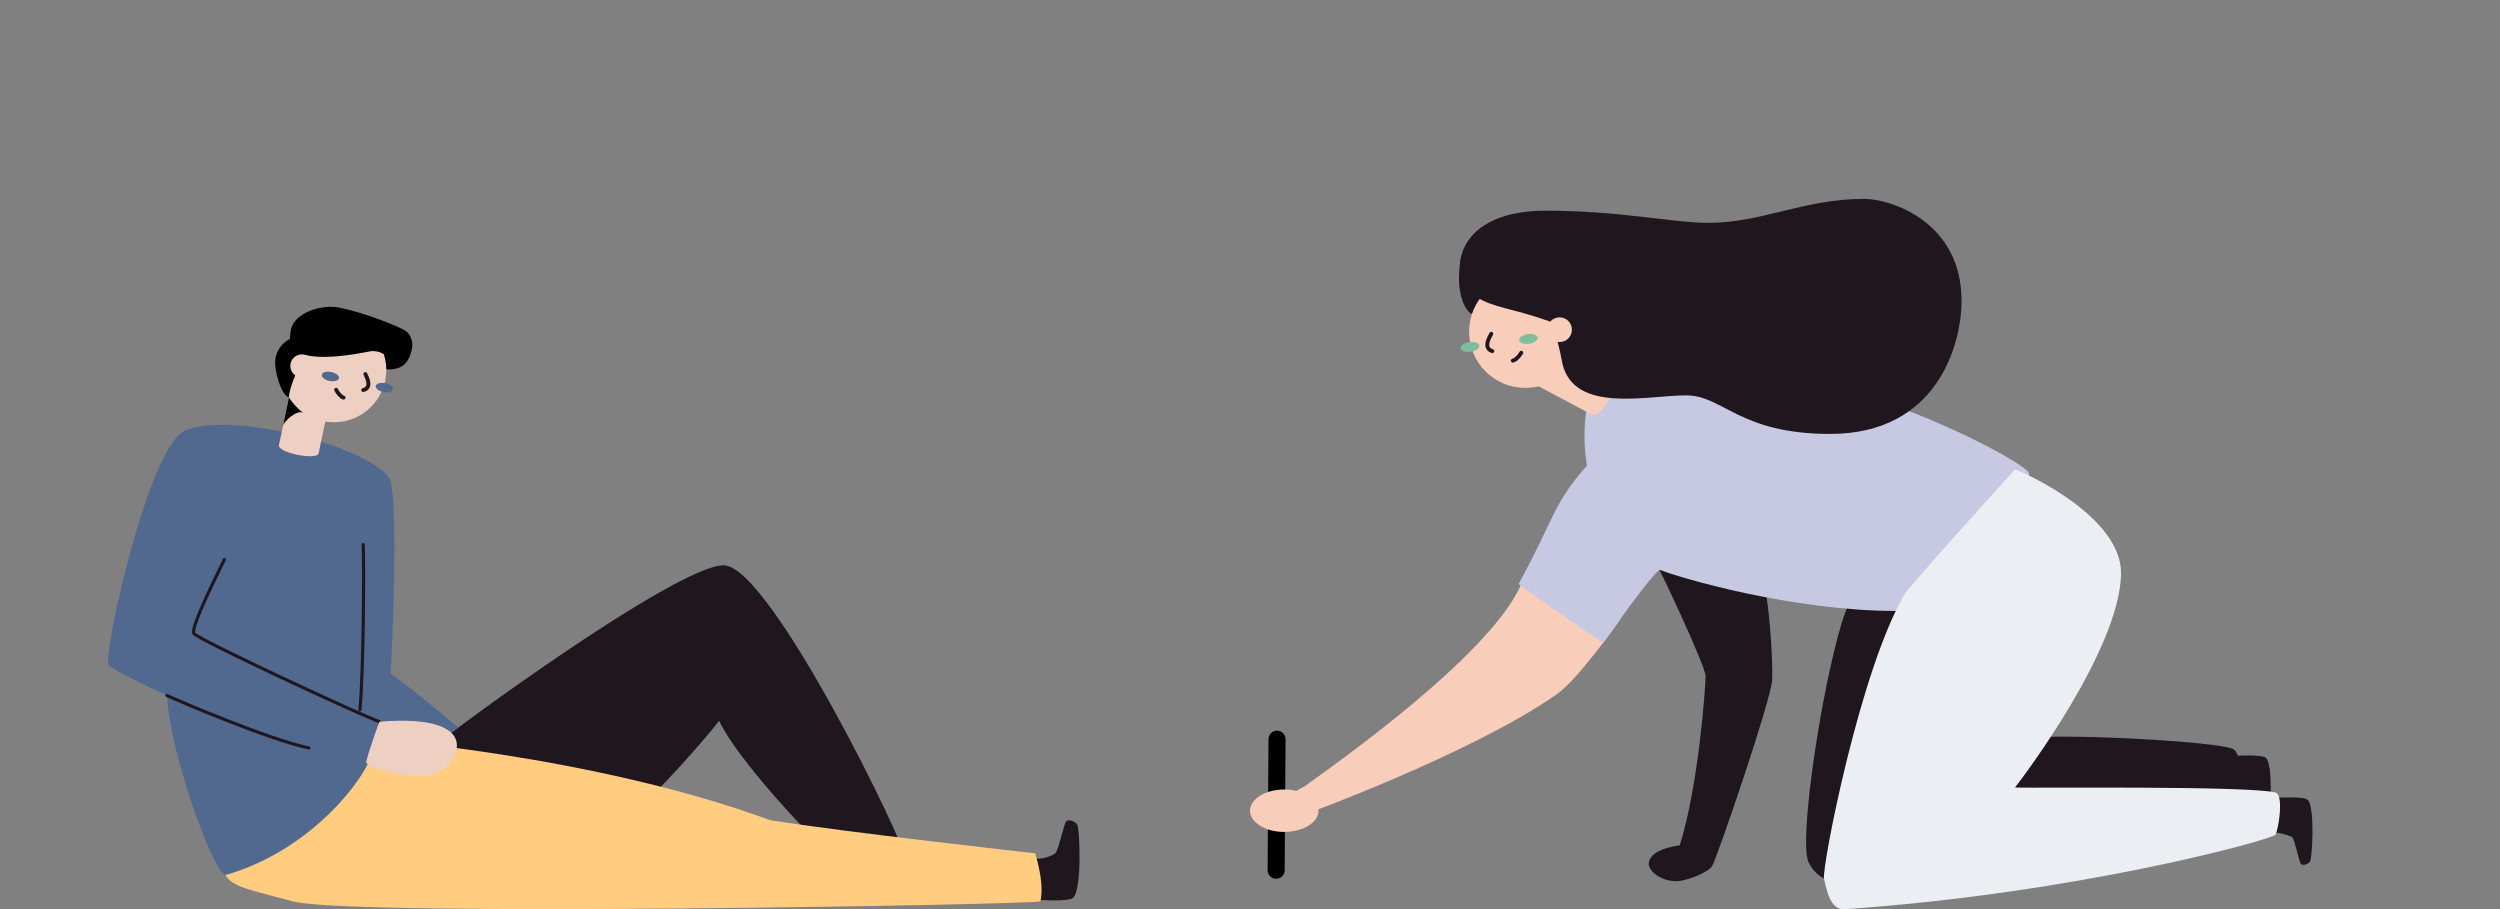 <svg width="440" height="160" viewBox="0 0 440 160" fill="none" xmlns="http://www.w3.org/2000/svg">
<rect x="0" y="0" width="440" height="160" fill="#808080" stroke="none"/>
<g clip-path="url(#clip0_8997_281106)">
<path d="M392.876 133.022C393.626 133.022 398.039 132.749 398.788 133.377C400.139 134.515 399.63 143.85 399.198 144.314C398.766 144.779 397.853 145.031 397.585 144.643C397.317 144.254 396.524 140.552 396.168 140.055C395.813 139.557 391.794 138.72 390.793 138.994" fill="#1F161E"/>
<path d="M224.758 130.098L224.6 153.158" stroke="black" stroke-width="3" stroke-miterlimit="10" stroke-linecap="round"/>
<path d="M268.57 100.408C267.772 101.907 268.406 110.798 229.514 138.458C228.712 138.798 227.993 139.306 227.405 139.949C226.817 140.591 226.375 141.353 226.107 142.182C226.107 142.182 226.709 144.369 228.415 143.79C230.121 143.21 259.482 132.404 274.017 122.162C277.725 119.635 285.189 108.994 285.189 108.994L268.57 100.408Z" fill="#F8CDBA"/>
<path d="M291.092 98.385C292.219 100.326 300.186 117.262 300.186 118.99C300.186 120.718 298.961 138.261 295.636 148.777C294.384 148.947 290.168 149.63 290.168 152.151C290.168 152.846 291.672 155.099 295.188 155.093C296.32 155.093 300.471 153.797 301.335 152.414C302.199 151.03 311.725 123.146 311.9 119.685C312.075 116.223 311.293 104.187 310.166 101.934C309.04 99.681 291.092 98.385 291.092 98.385Z" fill="#1F161E"/>
<path d="M326.4 104.504C322.632 108.359 316.141 147.158 318.307 151.746C320.472 156.334 326.4 155.7 326.4 155.7C326.4 155.7 393.313 145.725 394.16 144.686C395.008 143.647 395.194 133.301 393.121 131.89C391.049 130.479 360.185 128.817 354.536 130.118C348.887 131.42 339.197 107.151 339.197 107.151L326.4 104.504Z" fill="#1F161E"/>
<path d="M400.216 140.399C400.965 140.399 405.379 140.126 406.128 140.754C407.478 141.892 406.97 151.227 406.538 151.691C406.106 152.156 405.193 152.408 404.925 152.02C404.657 151.631 403.864 147.935 403.508 147.431C403.153 146.928 399.134 146.097 398.133 146.371" fill="#1F161E"/>
<path d="M283.188 63.781C281.504 64.016 277.561 71.114 279.3 81.958C273.285 88.652 273.367 91.758 267.27 102.782C270.162 104.97 282.133 113.172 282.133 113.172C282.133 113.172 291.32 100.152 292.162 100.299C295.323 101.601 315.42 107.567 333.936 107.529C338.13 107.529 357.943 85.546 357.073 83.232C356.204 80.919 316.147 59.193 283.188 63.781Z" fill="#C7C9E3"/>
<path d="M354.639 82.619C356.055 83.057 373.522 90.822 373.303 101.064C373.019 114.156 356.602 136.096 354.639 138.606C358.347 138.715 395.784 138.278 400.476 139.481C402.002 139.809 401.023 146.043 400.476 146.901C399.929 147.76 365.702 157.215 324.622 160.026C322.112 160.195 321.462 156.531 321.024 154.678C320.587 152.824 327.335 117.935 335.209 104.586C336.106 103.039 354.639 82.619 354.639 82.619Z" fill="#EBEEF3"/>
<path d="M226.026 146.421C229.355 146.421 232.053 144.749 232.053 142.686C232.053 140.623 229.355 138.951 226.026 138.951C222.698 138.951 220 140.623 220 142.686C220 144.749 222.698 146.421 226.026 146.421Z" fill="#F8CDBA"/>
<path d="M259.068 55.233C258.324 55.168 255.836 52.067 257.165 45.133C258.773 43.028 264.094 42.361 264.274 44.745C264.455 47.129 261.338 55.447 259.068 55.233Z" fill="#1F161E"/>
<path d="M280.212 73C281.787 73.842 285.489 67.187 283.788 66.284L273.207 60.647L269.625 67.367L280.212 73Z" fill="#F8CDBA"/>
<path d="M279.529 64.011C278.583 63.514 274.454 63.464 274.323 65.017C274.438 63.054 272.392 60.96 273.229 60.643L279.529 64.011Z" fill="black"/>
<path d="M268.446 68.27C273.906 68.27 278.333 63.844 278.333 58.383C278.333 52.923 273.906 48.496 268.446 48.496C262.985 48.496 258.559 52.923 258.559 58.383C258.559 63.844 262.985 68.27 268.446 68.27Z" fill="#F8CDBA"/>
<path d="M258.842 61.91C259.746 61.786 260.426 61.304 260.362 60.835C260.297 60.365 259.512 60.085 258.609 60.209C257.705 60.333 257.025 60.814 257.089 61.284C257.154 61.754 257.939 62.034 258.842 61.91Z" fill="#7DBF9D"/>
<path d="M269.116 60.498C270.019 60.374 270.7 59.892 270.635 59.423C270.571 58.953 269.786 58.673 268.882 58.797C267.979 58.921 267.298 59.402 267.363 59.872C267.427 60.342 268.212 60.622 269.116 60.498Z" fill="#7DBF9D"/>
<path d="M262.468 58.744C262.227 59.22 260.904 61.249 262.653 61.796" stroke="#1F161E" stroke-width="0.69" stroke-miterlimit="10" stroke-linecap="round"/>
<path d="M266.254 63.469C266.741 63.387 267.419 62.687 267.747 62.08" stroke="#1F161E" stroke-width="0.69" stroke-miterlimit="10" stroke-linecap="round"/>
<path d="M272.045 37.078C285.126 37.078 294.521 39.227 300.646 39.227C310.068 39.227 317.505 35 328.065 35C332.883 35 345.23 39.09 345.23 52.937C345.23 60.784 340.856 76.369 322.115 76.369C306.07 76.369 303.271 69.583 296.769 69.583C289.911 69.583 277.159 72.815 275.004 64.071C274.539 61.746 274.014 58.897 272.724 56.557C265.538 54.058 263.203 54.276 259.829 52.275C254.94 49.951 254.71 37.078 272.045 37.078Z" fill="#1F161E"/>
<path d="M274.481 60.205C275.683 60.205 276.658 59.23 276.658 58.028C276.658 56.826 275.683 55.852 274.481 55.852C273.279 55.852 272.305 56.826 272.305 58.028C272.305 59.23 273.279 60.205 274.481 60.205Z" fill="#F8CDBA"/>
<g clip-path="url(#clip1_8997_281106)">
<path d="M181.757 158.345C182.647 158.367 187.936 158.761 188.843 158.026C190.489 156.699 190.044 145.551 189.537 145.016C189.03 144.48 187.94 144.131 187.611 144.596C187.282 145.06 186.276 149.463 185.832 150.043C185.387 150.623 183.163 151.402 181.971 151.052" fill="#1F161E"/>
<path d="M76.081 131.642C77.304 130.204 119.169 99.337 127.42 99.497C135.671 99.656 159.815 149.503 159.357 151.18C158.899 152.857 146.12 150.105 144.296 148.578C142.472 147.051 129.729 133.634 126.562 126.85C125.316 128.646 115.059 140.471 111.994 142.378C108.93 144.286 76.081 131.642 76.081 131.642Z" fill="#1F161E"/>
<path d="M183.097 158.641C182.403 159.19 61.523 161.402 51.533 158.641C41.542 155.879 38.905 156.154 39.043 150.357C39.181 144.559 58.614 129.783 61.109 129.783C64.935 129.783 104.291 132.881 135.503 144.338C147.957 146.365 182.207 150.188 182.207 150.188C182.767 152.215 183.773 155.95 183.097 158.641Z" fill="#FFCC80"/>
<path d="M32.54 75.808C26.023 78.68 18.008 115.796 19.098 117.013C20.188 118.23 29.426 122.416 29.426 122.416C29.604 131.453 37.299 153.084 39.608 154.026C55.834 149.433 65.816 135.117 65.816 131.196C65.816 127.275 78.172 130.28 79.124 129.187C79.568 128.734 80.072 128.343 80.623 128.027C80.623 128.027 73.951 122.274 68.734 118.539C68.916 116.942 70.312 87.004 68.511 84.19C64.926 78.61 40.662 72.228 32.54 75.808Z" fill="#51698F"/>
<path d="M29.368 122.406C31.147 123.243 47.306 130.173 54.379 131.642" stroke="#1F161E" stroke-width="0.55" stroke-miterlimit="10" stroke-linecap="round"/>
<path d="M39.496 98.465C38.655 100.235 33.482 110.435 34.114 111.484C34.745 112.533 64.2 126.185 66.789 127.017" stroke="#1F161E" stroke-width="0.55" stroke-miterlimit="10" stroke-linecap="round"/>
<path d="M63.925 95.842C64.09 99.621 63.983 118.101 63.351 124.925" stroke="#1F161E" stroke-width="0.55" stroke-miterlimit="10" stroke-linecap="round"/>
<path d="M66.79 127.017C66.523 127.57 64.664 132.911 64.468 134.071C64.272 135.23 71.878 136.762 74.529 136.633C77.18 136.505 80.414 134.058 80.414 131.163C80.414 128.269 76.433 126.22 66.79 127.017Z" fill="#EED0C3"/>
<path d="M56.074 79.796C55.807 81.057 48.815 79.703 49.095 78.349L50.865 69.932L57.84 71.379L56.074 79.796Z" fill="#EED0C3"/>
<path d="M49.81 74.95C49.966 74.202 52.234 71.976 53.471 72.684C51.954 71.768 51.554 69.635 50.864 69.914L49.81 74.95Z" fill="black"/>
<path d="M58.742 74.325C53.63 74.325 49.485 70.201 49.485 65.115C49.485 60.029 53.63 55.906 58.742 55.906C63.854 55.906 67.998 60.029 67.998 65.115C67.998 70.201 63.854 74.325 58.742 74.325Z" fill="#EED0C3"/>
<path d="M67.48 69.014C66.646 68.841 66.043 68.349 66.134 67.916C66.225 67.483 66.975 67.273 67.809 67.446C68.644 67.619 69.247 68.111 69.156 68.544C69.065 68.977 68.315 69.188 67.48 69.014Z" fill="#51698F"/>
<path d="M57.98 67.041C57.146 66.868 56.543 66.377 56.634 65.944C56.725 65.511 57.475 65.3 58.309 65.473C59.144 65.647 59.747 66.138 59.656 66.571C59.565 67.004 58.815 67.215 57.98 67.041Z" fill="#51698F"/>
<path d="M64.303 65.838C64.499 66.28 65.597 68.281 63.925 68.644" stroke="#1F161E" stroke-width="0.69" stroke-miterlimit="10" stroke-linecap="round"/>
<path d="M60.465 69.979C60.02 69.873 59.428 69.178 59.162 68.594" stroke="#1F161E" stroke-width="0.69" stroke-miterlimit="10" stroke-linecap="round"/>
<path d="M51.185 58.062C51.844 54.933 56.719 53.513 59.77 54.146C64.627 55.155 70.299 57.562 71.206 58.128C72.723 59.04 72.621 60.828 72.496 61.412C71.984 63.846 70.775 65.174 67.999 65.001C67.995 64.098 67.844 63.201 67.554 62.346C66.862 61.903 66.035 61.716 65.219 61.819C64.485 61.916 58.169 63.417 53.916 62.532C53.183 63.204 50.919 67.793 50.856 69.918C49.597 69.727 48.147 65.218 48.477 63.08C48.6 62.352 48.894 61.663 49.335 61.068C49.775 60.473 50.349 59.989 51.012 59.655C51.074 59.195 51.136 58.31 51.185 58.062Z" fill="black"/>
<path d="M53.129 66.421C52.004 66.421 51.092 65.513 51.092 64.394C51.092 63.275 52.004 62.367 53.129 62.367C54.254 62.367 55.166 63.275 55.166 64.394C55.166 65.513 54.254 66.421 53.129 66.421Z" fill="#EED0C3"/>
</g>
</g>
<defs>
<clipPath id="clip0_8997_281106">
<rect width="440" height="160" fill="white"/>
</clipPath>
<clipPath id="clip1_8997_281106">
<rect width="171" height="106" fill="white" transform="matrix(-1 0 0 1 190 54)"/>
</clipPath>
</defs>
</svg>
